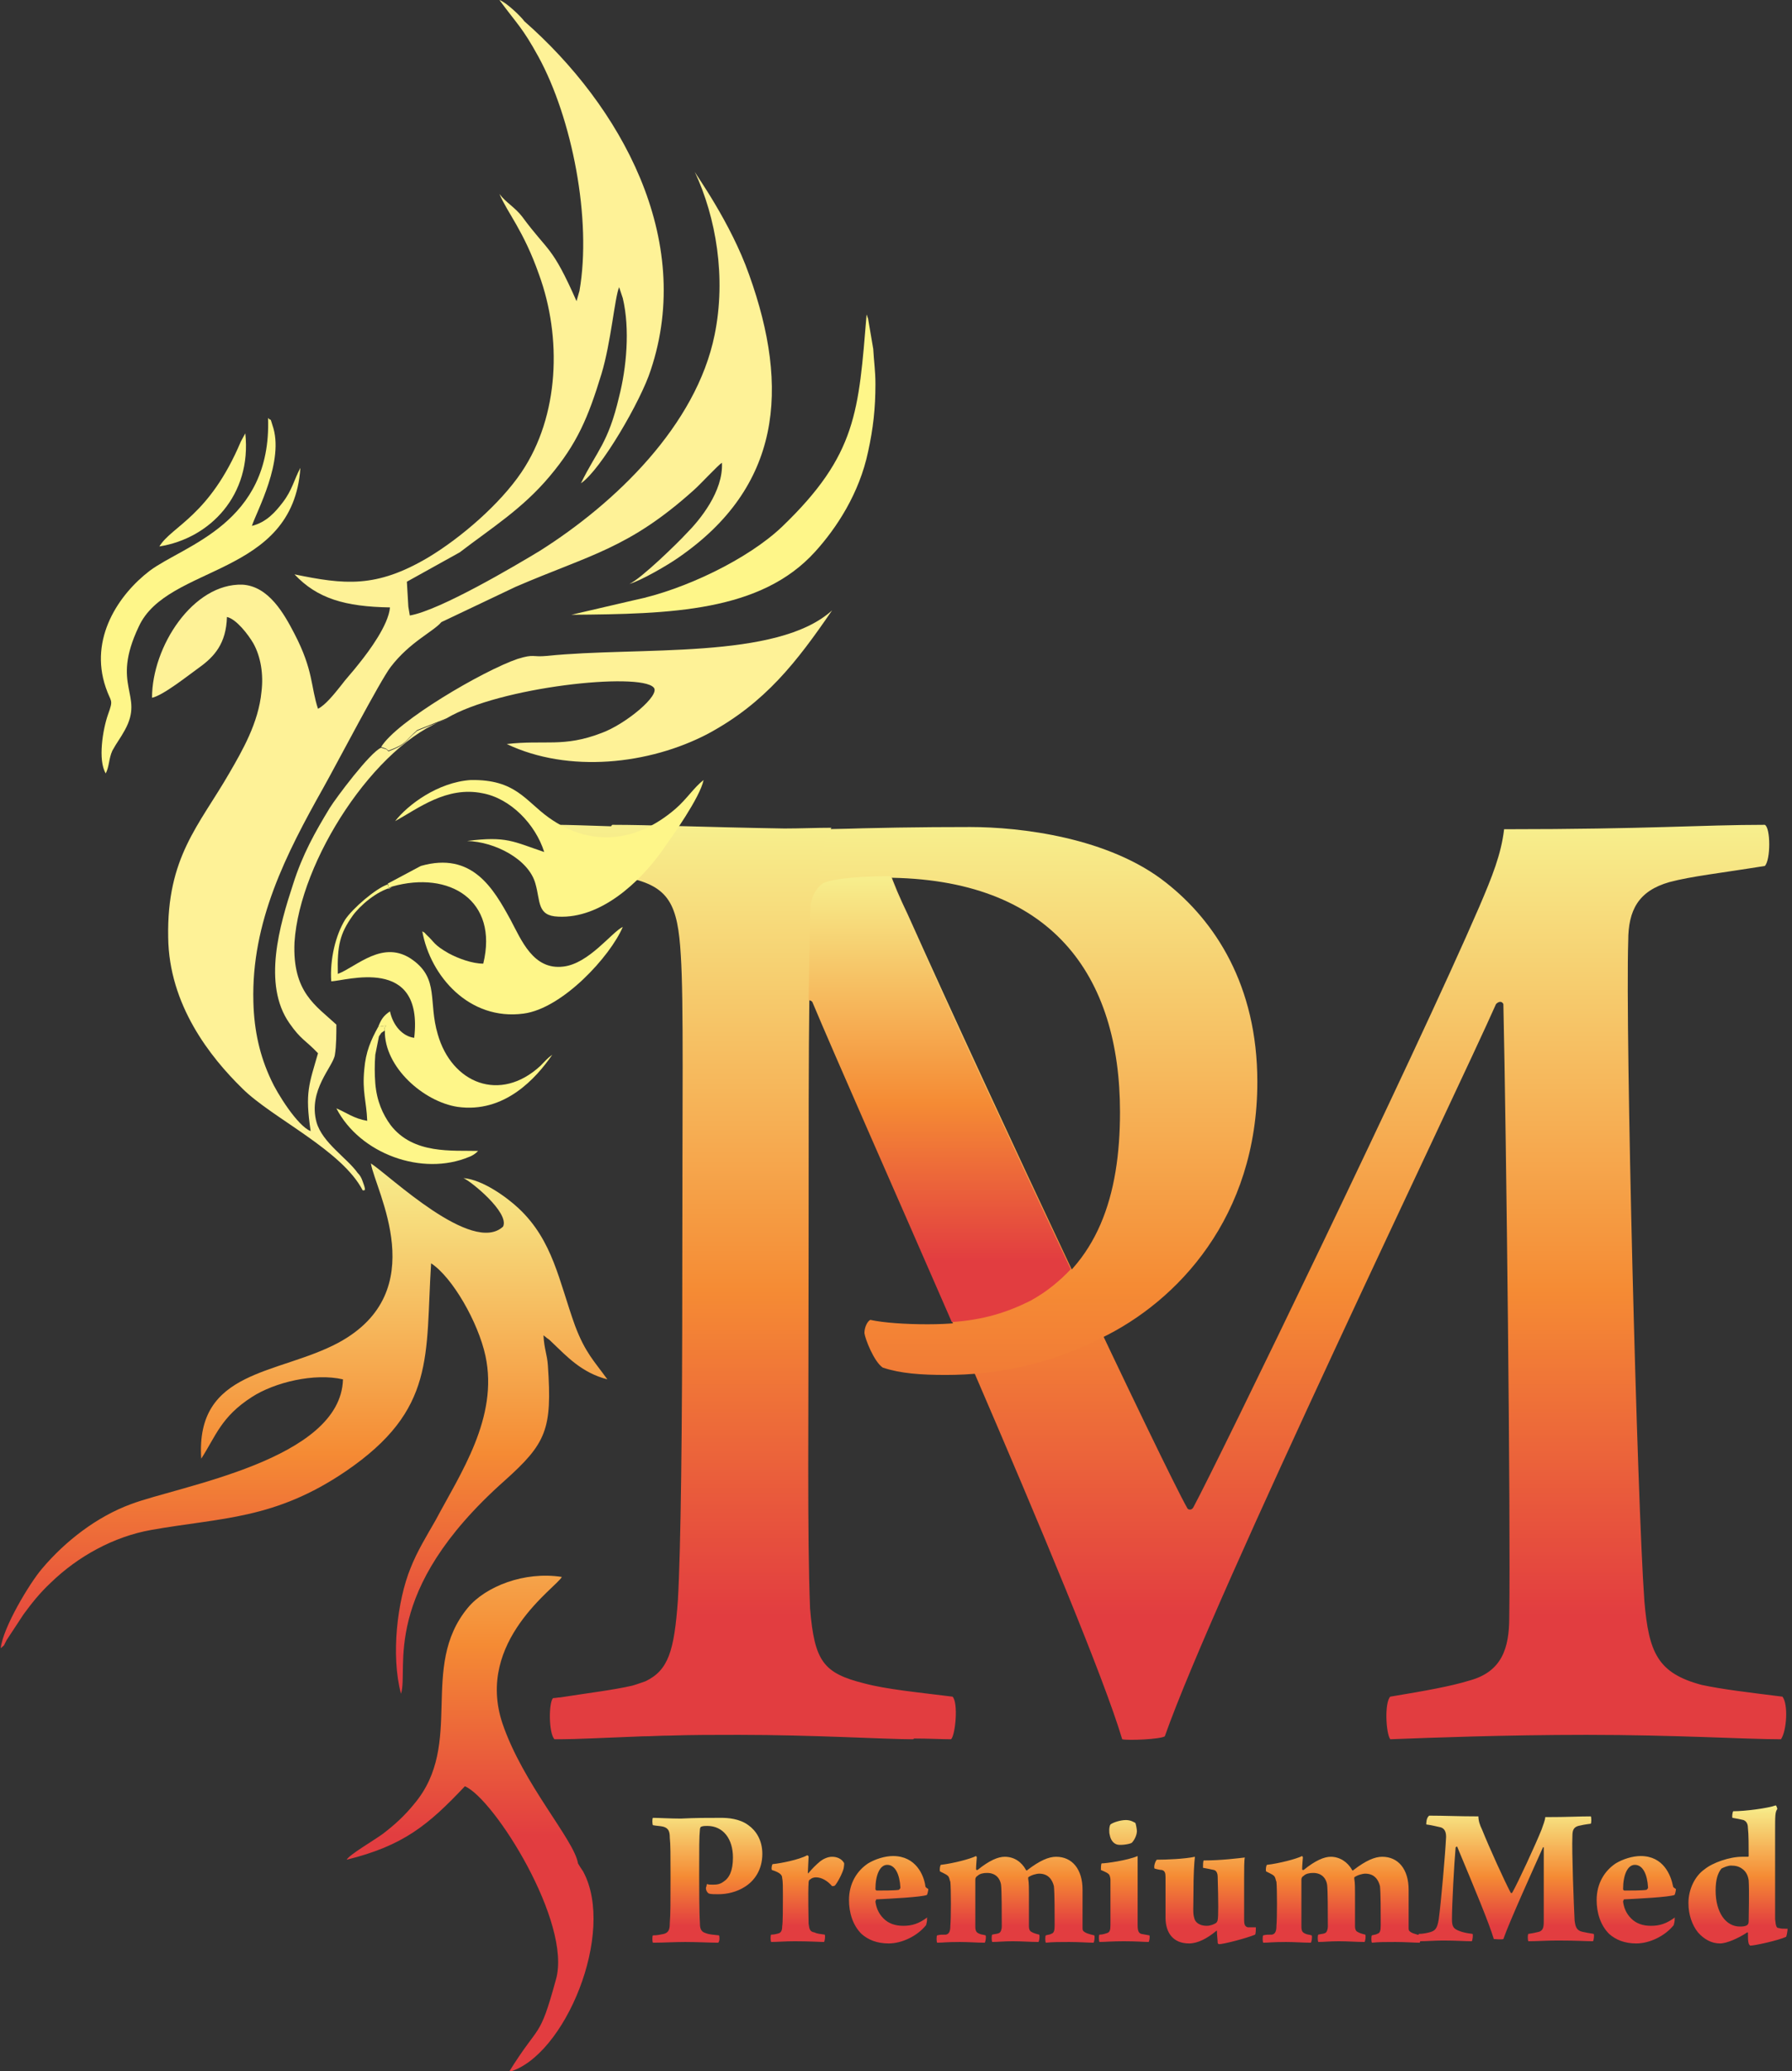 <svg width="244" height="282" viewBox="0 0 244 282" fill="none" xmlns="http://www.w3.org/2000/svg">
<rect x="0" y="0" width="244" height="282" fill="#333333" stroke="none"/>
<g clip-path="url(#clip0)">
<path d="M87.9 228.9C87.3 229.1 86.8 229.3 86.1 229.5C83.5 230.1 80.1 230.5 76.3 231.1C76 231.1 75.6 231.2 75.3 231.2C74.7 231.8 74.7 236 75.5 236.8C75.7 236.8 76 236.8 76.3 236.8C78.3 236.8 82.3 236.6 87.5 236.4C88.7 236.4 89.9 236.3 91.2 236.3C94.1 236.2 97.3 236.2 100.6 236.2C110.8 236.2 120.5 236.8 124.3 236.8C124.4 236.8 124.4 236.7 124.5 236.7C126.5 236.7 128.2 236.8 129.5 236.8C130.1 236.2 130.5 231.8 129.7 231C124.9 230.4 120.7 230 117.7 229.2C112.1 227.8 110.9 226.2 110.3 219C109.9 208.8 110.1 193.5 110.1 170.6C110.1 154.2 110.1 143.4 110.2 136.1C110.4 136.1 110.5 136.1 110.7 136.3C117.7 153 147.8 220 152.8 236.8C153.6 237 158 236.8 158.6 236.4C165.4 217.1 198.3 148.9 203.7 136.7C204.1 136.3 204.5 136.3 204.7 136.7C205.1 154.8 205.7 206.9 205.5 220.2C205.5 224.4 204.5 227.6 200.1 228.8C197.5 229.6 194.1 230.2 189.3 231C188.5 231.8 188.7 236 189.3 236.8C194.5 236.6 204.9 236.2 216 236.2C228.2 236.2 237.7 236.8 242.5 236.8C243.3 235.6 243.5 232 242.7 231C237.9 230.4 234.5 230 231.7 229.4C225.7 227.8 224.5 225 223.9 218C222.9 204.2 221.3 140.6 221.7 128.1C221.7 123.9 223.1 121.3 227.3 120.1C230.3 119.3 234.1 118.9 240.3 117.9C241.1 117.1 241.1 112.7 240.3 112.3C231.7 112.3 224.5 112.9 204.8 112.9C204.4 116.3 203.2 119.3 201.4 123.5C192.8 143.4 165.9 198.9 162.5 205.2C162.3 205.6 161.9 205.6 161.7 205.4C158.5 199.8 135.2 150.4 123.6 124.5C121.4 119.9 120.4 117.1 119.8 112.9C117.4 112.9 115.2 112.9 113.1 112.9L113.2 112.7C111.1 112.7 109 112.8 106.8 112.8C95.1 112.6 88.5 112.3 83.4 112.3C83.3 112.3 83.3 112.4 83.2 112.5C80 112.4 77.4 112.3 76.1 112.3C75.5 112.9 74.9 116.9 75.7 117.9C79.7 118.3 82.9 118.9 85.5 119.5C91.1 120.7 92.3 123.1 92.7 130.1C93.1 136.3 92.9 150 92.9 173C92.9 194.7 92.7 211.1 92.3 217.9C91.8 224.8 91 227.4 87.9 228.9Z" fill="url(#paint0_linear)"/>
<path d="M120.2 186.2C122.6 187 125.4 187.2 128.8 187.2C135.6 187.2 142.8 185.8 149.9 182.2C160.3 177.2 171.2 165.7 171.2 147.3C171.2 134.1 165.4 125.4 158.8 120.2C151 114 138.9 112.6 132.1 112.6C125.1 112.6 119.2 112.7 113 112.9L111.4 117.2L111.5 121C111.7 120.8 111.9 120.7 112 120.5C113.4 119.7 118.4 119.5 120.4 119.5C143.3 119.5 152.5 132.9 152.5 151.4C152.5 162.8 149.5 172.1 140.3 177.3C136.3 179.3 132.3 180.3 126.3 180.3C123.3 180.3 120.3 180.1 118.5 179.7C118.1 179.9 117.7 180.7 117.7 181.5C117.8 182.3 119 185.4 120.2 186.2Z" fill="url(#paint1_linear)"/>
<path d="M110.1 136.2C110.3 136.2 110.4 136.2 110.6 136.4C113.7 143.8 121.5 161.4 129.6 180C133.9 179.7 137.1 178.7 140.3 177.1C142.5 175.9 144.3 174.4 145.8 172.8C138.1 156.5 129.3 137.6 123.5 124.6C122.5 122.6 121.8 120.9 121.2 119.3C120.9 119.3 120.7 119.3 120.4 119.3C118.4 119.3 113.4 119.5 112 120.3C111.4 120.7 110.6 121.7 110.4 123.1C110.3 125.4 110.2 129.1 110.1 136.2Z" fill="url(#paint2_linear)"/>
<path fill-rule="evenodd" clip-rule="evenodd" d="M20.6 208.3C30.2 206.6 37.4 206.9 47.1 200.3C59.4 191.9 57.9 184.6 58.7 172C61.6 173.9 65.1 180 66.1 184.6C67.9 193 62.7 200.6 59.3 207C58.1 209.1 56.8 211.2 55.9 213.5C54.1 217.9 53.2 225.4 54.6 230.6C55.7 227.2 51.6 216.8 68.7 201.6C74.4 196.5 75.2 194.6 74.6 185.9C74.5 184.4 74.1 183.7 74 181.8L74.5 182.2C74.9 182.5 74.7 182.3 75.1 182.7C77.2 184.7 79.2 186.9 82.7 187.8C80.9 185.3 79.7 184.2 78.3 180.5C76.1 174.4 75.3 168.9 70.6 164.5C69 163 65.7 160.6 63.1 160.4C64.1 160.8 69.4 165.1 68.5 167C64.3 170.9 53 160 50.5 158.4C51.1 162.1 59 175.8 46.1 182.8C37.9 187.2 26.6 186.4 27.4 198.6C29.4 195.5 30.1 192.9 34.3 190.2C37.4 188.2 42.8 186.9 46.7 187.8C46.4 198.8 24.4 202.3 17.8 204.8C13.2 206.5 8.9 209.8 5.7 213.6C4 215.6 0.4 221.6 0.1 224.4C0.8 223.8 0.4 224.2 0.9 223.3L3.2 219.8C4.3 218.3 5.4 216.9 6.9 215.5C10.6 211.9 15.5 209.2 20.6 208.3Z" fill="url(#paint3_linear)"/>
<path d="M78.7 253.7C78.2 250.5 71.2 242.9 68.4 234.6C64.7 223.4 75.8 216.1 76.5 214.7C71.4 213.9 66.1 216 63.7 218.9C57 227 63.3 237.4 56.4 245.6C55.1 247.2 53.8 248.4 52.1 249.7C50.7 250.7 47.6 252.5 47.2 253.2C54.9 251.3 58.3 248.5 63.3 243.2C67.3 244.9 77.9 261.8 75.7 269.5C73.4 277.9 73.5 275.3 69.3 282.1C76.9 280 83.9 263.1 79.4 254.8L79 254.2L78.7 253.7Z" fill="url(#paint4_linear)"/>
<path d="M60.8 97.9L56.8 99.5C55 101 55.5 101.3 52.9 102.3C52.5 101.9 52.8 102.1 51.9 101.8C50.4 102.4 45.7 108.7 44.9 110C42.9 113.3 41.2 116.3 39.9 120.4C38.1 125.9 35.7 134 39.4 139.3C41 141.6 41.6 141.6 43.3 143.4C42.1 147.6 41.5 148.7 42.3 154C40.5 153.3 37.7 148.8 36.9 147C35.4 143.8 34.6 140.4 34.5 136.4C34.2 125.5 39 116.2 44 107.3C45.8 104.1 51.8 92.6 53.2 90.8C55.8 87.4 59 86 60.1 84.7L70.2 79.9C80.4 75.5 85.6 74.7 94.5 66.7C95.3 66 97.8 63.3 98.3 63C98.5 66.9 95.3 70.8 93.4 72.7C92.4 73.8 87.3 78.8 85.7 79.5C87.2 79.1 91 76.9 92.4 75.9C106.3 66.3 107.6 53 102 37.4C99.5 30.3 94.7 23.7 94.6 23.4C97.5 29.6 98.9 37.8 97.3 45.6C94.8 57.9 83.8 68.5 73.5 75C70.2 77 59.9 83.1 55.8 83.8L55.6 82.6L55.4 79.2L62.6 75.2C66.9 71.9 71.1 69.3 74.8 64.9C78.6 60.4 80.1 56.8 81.9 50.9C83.2 46.6 83.7 40.5 84.3 39.1L84.8 40.6C85.8 44.8 85.3 50.1 84.3 54C82.8 60.4 81.3 61.3 79.1 65.8C81.8 64 87.3 54.5 88.6 50.4C94.6 32.5 84.5 14.4 71.4 2.9C70.9 2.2 68.9 0.3 68 0C70.5 3.4 71.1 3.7 73.3 7.7C77.9 16.1 80.6 29.9 78.9 39.6L78.5 41C75.1 33.3 74.7 34.4 71.1 29.5C70.1 28.2 68.9 27.6 68 26.4C69.1 29 71.3 31.4 73.4 37.4C76.5 45.9 76.2 56.6 71 64.3C68.1 68.6 62.8 73.2 58.3 75.9C51.2 80.1 46.9 79.6 40.1 78.2C43.2 81.5 47 82.6 53.1 82.7C52.9 85.1 50.2 88.7 49 90.2C48 91.5 47.2 92.3 46.3 93.5C45.5 94.5 44.3 96 43.3 96.5C42.3 93.5 42.7 91.3 40.1 86.3C38.7 83.6 36.6 79.8 33 79.6C26.3 79.4 20.7 88 20.7 95C22.2 94.7 25.7 91.9 27.1 90.9C29.2 89.4 30.8 87.6 30.9 84C32.2 84.3 33.8 86.4 34.5 87.6C35.5 89.4 35.9 91.8 35.6 94.2C35.2 98.4 33 102.2 31.2 105.3C27.1 112.4 22.7 116.7 22.9 127.6C23 136.8 28.6 143.9 33 148.2C37 152.2 46.6 156.6 49.4 162.1C49.5 161.9 50 162.5 49.4 160.9C49.2 160.3 49 160 48.7 159.7C47.3 157.7 43.9 155.6 43.1 152.8C41.9 148.4 45.4 145.2 45.6 143.6C45.8 142.4 45.8 140.7 45.8 139.5C43 136.9 39.8 135.1 40.1 128.3C40.8 117.2 51.1 101.3 60.8 97.9Z" fill="#FEF297"/>
<path d="M51.9 101.7C52.8 102 52.5 101.9 52.9 102.2C55.5 101.2 55 101 56.8 99.4L60.8 97.8C68 93.5 87.1 91.5 89 93.6C90 94.6 85.2 98.6 81.9 99.8C76.7 101.8 74.2 100.7 69 101.3C77.4 105.3 88.4 104.1 96.4 99.9C104.2 95.7 108.5 90.1 113.3 83.1C105.8 89.9 87 88 74.5 89.3C72.4 89.5 72.8 89 70.5 89.7C65.8 91.3 54 98.2 51.9 101.7Z" fill="#FEF297"/>
<path d="M53.8 111.8C56.9 110.1 60.8 107 65.7 108C69.5 108.7 72.9 112.2 74.1 116C69.9 114.6 69 113.8 63.6 114.5C67.4 114.6 72 117 72.9 120.3C73.6 122.7 73.1 124.7 76 124.8C81.8 125.1 87.1 120.1 90.1 115.9C91.6 113.8 95.3 108.6 95.8 106.2C94.5 107.2 93.5 108.8 92 110.1C86.7 114.7 80.4 115.4 74.7 111.3C71.5 109 70.2 106.1 64.1 106.2C59.6 106.5 55.5 109.6 53.8 111.8Z" fill="#FEF689"/>
<path d="M77.8 83.7C91.3 83.6 103.6 83.3 111 75.1C113.9 71.9 117 67.2 118.2 61.5C118.9 58.3 119.2 55.6 119.2 52.3C119.2 50.5 119 49.3 118.9 47.5L118.2 43.4C118.2 43.3 118.1 43.2 118.1 43.1C118.1 43 118 42.9 118 42.8C116.9 56 116.7 61.9 106.5 71.7C101.9 76.1 93.2 80.3 86.4 81.7L77.8 83.7Z" fill="#FEF689"/>
<path d="M52.8 120.3C53.1 121 52.6 121 53.4 120.7C61.2 118.5 67.9 122.6 65.8 131.2C64.3 131.2 62.4 130.5 61.1 129.8C59 128.6 59.2 128.3 58.1 127.3C57.7 126.9 58 127.1 57.5 126.8C58.6 132.9 63.9 139 71.3 138C76.6 137.3 83.1 130.2 84.8 126.2C83.3 126.9 80.2 131.2 76.7 131.6C72.6 132.1 71 128 69.5 125.2C67.2 121 64.3 115.9 57.3 117.9L52.8 120.3Z" fill="#FEF689"/>
<path d="M14.4 105.3C14.9 104.3 14.8 103.3 15.3 102.2C15.9 101.1 16.4 100.5 17 99.4C19.7 94.5 15 93.5 18.9 85.3C22.8 76.8 39.9 78.6 40.9 63.7C40 65.4 39.8 66.7 38.5 68.4C37.5 69.7 36.3 71.1 34.3 71.6C34.9 69.7 38.8 62.7 37.1 57.9C36.7 56.6 37 57.5 36.5 56.9C37 71.3 25.1 74.2 20.4 77.7C16.2 80.9 12.1 86.9 14.4 93.6C15.1 95.7 15.5 95.1 14.7 97.3C14 99.3 13.3 103.5 14.4 105.3Z" fill="#FEF689"/>
<path d="M51.5 139.8C53.4 139.5 52.1 139.6 52.4 140.3C52.3 145.3 57.7 150 62.3 150.7C68.7 151.6 73 146.8 75.2 143.6C74.5 144.1 74.2 144.5 73.6 145.1C68.1 150.2 61.5 147.5 59.6 140.8C58.3 136.4 59.8 133.3 56.2 130.7C52.2 127.8 48.6 131.6 46 132.6C45.9 128.7 46.3 127.1 48 124.7C49 123.3 51.3 121.3 53.4 120.8C52.6 121.1 53.1 121.2 52.8 120.4C51.1 121 48 123.7 47 125.2C45.7 127.3 44.9 130.6 45.1 133.6C47 133.6 57.7 130 56.4 141.3C54.8 141.1 53.5 139.6 53.1 137.7C52.2 138.3 51.9 138.8 51.5 139.8Z" fill="#FEF689"/>
<path d="M52.4 140.3C52.1 139.6 53.4 139.5 51.5 139.8C50.5 141.6 49.8 143.2 49.6 145.6C49.3 148.7 49.9 149.9 50 152.6C48.2 152.3 47.2 151.5 45.8 150.9C49 157.1 57.5 160.2 63.9 157.5C64.2 157.4 64.3 157.3 64.5 157.2C64.9 156.9 64.8 157 65.1 156.7C61.6 156.6 56.3 157.2 53.2 153.2C52.1 151.7 51.3 149.9 51.1 147.5C51 146.2 51 144.9 51.1 143.6L51.6 141.1C52.1 140.4 51.7 140.8 52.4 140.3Z" fill="#FEF689"/>
<path d="M21.7 74.4C28.6 73.3 34.3 67.4 33.4 59L32.8 60.1C28.5 70.3 23.4 71.6 21.7 74.4Z" fill="#FEF689"/>
<path d="M235.7 254C236.3 254 236.8 254.1 237.3 254.5C237.7 254.8 238 255.3 238.1 256C238.2 257.5 238.1 260.8 238.1 261.6C238.1 261.9 238 262 237.9 262.1C237.6 262.3 237.2 262.3 236.9 262.3C235 262.3 233.6 260.4 233.6 257.4C233.6 255.9 233.9 255 234.4 254.4C234.8 254.2 235.3 254 235.7 254ZM243.4 262.6C242.8 262.6 242.5 262.6 242.2 262.5C241.9 262.5 241.8 262.3 241.7 261.3C241.7 260.2 241.7 257.7 241.7 256.8C241.7 253.1 241.7 251 241.7 249.3C241.7 247.2 241.7 246.7 242 246.3C242 246.2 241.9 245.9 241.8 245.8C240.7 246.2 237.6 246.6 236 246.6C235.9 246.7 235.8 247.4 235.9 247.5C236.5 247.6 237 247.7 237.4 247.8C237.9 248 238 248.5 238 248.9C238.1 249.7 238.1 251.4 238.1 252.7C238.1 252.8 238 252.8 238 252.8H237.2C235.5 252.8 233.2 253.6 232.1 254.5C230.8 255.4 229.9 257.2 229.9 259.1C229.9 260.7 230.4 262.1 231.2 263.1C232 264 233 264.6 234.2 264.6C235.1 264.6 236.7 263.9 237.9 263.1C238 263.1 238 263.1 238 263.2C238 263.7 238 264.3 238.1 264.6C238.1 264.7 238.3 264.9 238.3 264.9C238.9 264.9 242.1 264.2 243.2 263.7C243.3 263.5 243.4 262.8 243.4 262.6ZM222.6 253.9C223.7 253.9 224.3 255.2 224.4 257C224.4 257.1 224.3 257.2 224.2 257.3C223.7 257.4 221.9 257.4 221.2 257.4C221.1 257.4 221 257.3 221 257.2C221 255.3 221.6 253.9 222.6 253.9ZM228 261.1C226.9 261.9 226 262.2 224.8 262.2C223.7 262.2 222.8 261.9 222.1 261.2C221.4 260.5 221.1 259.7 221 258.9C221 258.8 221.1 258.7 221.1 258.6C223.1 258.5 227.2 258.3 228 258C228.1 257.9 228.2 257.3 228.2 257.2C228.1 257.1 227.8 257 227.8 256.8C227.5 255.3 226.5 252.7 223.4 252.7C222.3 252.7 221 253.1 220 253.7C218.5 254.7 217.4 256.4 217.4 258.7C217.4 260.4 217.9 262.1 219.1 263.3C220 264.1 221.2 264.6 222.8 264.6C224.6 264.6 226.7 263.6 227.9 262.1C227.9 262 228.1 261.5 228 261.2C228.2 261.2 228 261.1 228 261.1ZM194.2 248.4C195 248.5 195.7 248.7 196.2 248.8C196.8 249 196.9 249.6 196.9 250.1C196.8 252.3 196.2 259.2 195.9 261.3C195.7 262.6 195.4 262.9 194.6 263.1C194.2 263.2 193.7 263.3 193.2 263.3C193.1 263.4 193.1 264.1 193.2 264.3C194.3 264.3 195.4 264.2 196.5 264.2C198.3 264.2 199.4 264.3 200.4 264.3C200.5 264.2 200.6 263.4 200.5 263.3C199.7 263.2 199.2 263.1 198.7 262.9C197.9 262.6 197.7 262.3 197.7 261.3C197.7 259.3 198 253.7 198.2 251.5C198.3 251.5 198.3 251.4 198.4 251.4C200.9 257.4 202.7 261.7 203.4 264C203.5 264 204.5 264.1 204.7 264C205.5 261.7 208.8 254.4 210.1 251.5H210.2C210.2 254.2 210.2 259.4 210.2 261.6C210.2 262.4 210.1 262.8 209.6 263C209.2 263.1 208.8 263.2 208.1 263.3C208 263.4 208 264.1 208.1 264.3C209.3 264.3 210.5 264.2 212.1 264.2C214.8 264.2 215.9 264.3 216.9 264.3C217 264.2 217.1 263.5 217 263.3C216.4 263.2 215.8 263.1 215.4 263C214.6 262.8 214.5 262.2 214.4 261.5C214.3 259.6 214 252 214.1 250C214.1 249.3 214.2 248.8 214.9 248.6C215.3 248.5 215.8 248.4 216.6 248.3C216.7 248.2 216.7 247.4 216.6 247.3C214.9 247.3 213.6 247.4 210.4 247.4C210.4 247.8 210.1 248.5 209.9 249.1C209.1 251.1 206.7 256.3 205.9 257.7C205.9 257.7 205.8 257.8 205.7 257.7C204.9 256.2 202.8 251.6 201.8 249.1C201.5 248.5 201.3 247.9 201.3 247.3C198.6 247.3 196.7 247.2 194.6 247.2C194.2 247.5 194.2 248.2 194.2 248.4ZM172 263.5C171.9 263.6 171.9 264.3 172 264.5C172.8 264.5 173.2 264.4 175.1 264.4C176.3 264.4 177.4 264.5 178.5 264.5C178.6 264.3 178.7 263.7 178.6 263.5C178.3 263.4 178 263.4 177.8 263.3C177.3 263.1 177.2 262.9 177.2 262.2C177.2 260.2 177.2 258 177.2 255.9C177.2 255.7 177.3 255.5 177.5 255.4C177.8 255.1 178.3 255 178.8 255C180.1 255 180.6 255.9 180.7 256.6C180.8 257.3 180.8 260.5 180.8 262.3C180.8 262.6 180.7 263.1 180.4 263.2C180.2 263.3 179.9 263.3 179.5 263.4C179.4 263.5 179.4 264.2 179.5 264.4C180.3 264.4 181 264.3 182.3 264.3C183.6 264.3 184.7 264.4 185.8 264.4C185.9 264.3 186 263.6 185.9 263.4C185.5 263.3 185.1 263.2 184.8 263C184.6 262.9 184.5 262.6 184.5 262.3V257.8C184.5 257.2 184.5 256.3 184.4 255.8C184.4 255.7 184.4 255.7 184.4 255.6C184.8 255.3 185.5 255.1 185.9 255.1C187.2 255.1 187.7 256 187.9 256.8C188 257.8 188 260.2 188 262.1C188 262.9 187.9 263.2 187.5 263.3C187.4 263.4 187.1 263.4 186.8 263.5C186.7 263.6 186.7 264.3 186.8 264.5C187.8 264.4 188.6 264.4 190 264.4C191.3 264.4 192.6 264.5 193.3 264.5C193.4 264.4 193.5 263.7 193.4 263.5C192.6 263.3 192.2 263.2 191.9 262.9C191.8 262.8 191.8 262.6 191.8 262.5C191.8 261.4 191.8 258.8 191.8 257.3C191.8 254.5 190.4 252.8 188.2 252.8C187.2 252.8 186 253.3 184.3 254.6C184.2 254.7 184.2 254.7 184.1 254.6C183.5 253.5 182.4 252.8 181.2 252.8C180.3 252.8 179.1 253.3 177.5 254.6C177.4 254.6 177.3 254.6 177.3 254.5C177.3 254 177.4 253 177.4 252.9C177.4 252.8 177.3 252.7 177.3 252.7C176.5 253.1 174.2 253.7 172.5 253.9C172.4 254 172.3 254.6 172.4 254.8C173 255.1 173.5 255.3 173.6 255.6C173.7 255.8 173.7 256 173.8 256.2C173.9 257.1 173.9 261.2 173.8 262.2C173.8 262.8 173.7 263.3 173.2 263.4C172.6 263.4 172.4 263.4 172 263.5ZM157.2 254.4C157.5 254.5 158 254.6 158.2 254.6C158.6 254.7 158.7 255 158.7 255.6C158.7 257 158.7 259.7 158.7 261.1C158.7 263.1 159.7 264.6 161.9 264.6C163.1 264.6 164.4 263.9 165.6 262.9C165.7 262.8 165.7 262.9 165.7 263C165.7 263.4 165.8 264.2 165.8 264.5C165.8 264.6 165.9 264.7 166 264.7C166.6 264.7 169.7 263.9 170.9 263.4C171 263.2 171 262.6 171 262.4C170.6 262.4 170.2 262.4 169.9 262.4C169.5 262.3 169.4 262 169.4 261.4V255.8C169.4 254.6 169.4 253.1 169.5 252.9C168.6 253 166.3 253.3 163.9 253.3C163.8 253.4 163.8 254 163.8 254.3C164.4 254.4 164.8 254.5 165.3 254.6C165.7 254.7 165.8 255.2 165.8 255.5C165.9 259 165.9 261 165.8 261.4C165.8 261.5 165.7 261.7 165.6 261.8C165.3 262 164.8 262.2 164.3 262.2C163.3 262.2 162.7 261.7 162.6 261.1C162.4 260.5 162.5 259.6 162.5 257.9C162.5 255.1 162.6 253.7 162.7 252.8C161.3 253.1 158.8 253.2 157.5 253.2C157.2 253.6 157.1 254.2 157.2 254.4ZM154.8 249.3C154.8 249.1 154.7 248.5 154.6 248.2C154.4 248.1 154 247.8 153.3 247.8C152.6 247.8 151.6 248.1 151.2 248.4C151 248.7 151 249.5 151.1 249.8C151.2 250.4 151.5 250.9 152 251.1C152.4 251.3 153.8 251.1 154.1 250.9C154.5 250.5 154.8 249.8 154.8 249.3ZM156.5 263.5L155.4 263.3C155.1 263.2 154.9 263 154.9 262.1C154.9 260.8 154.9 258.9 154.9 257.5C154.9 255.9 154.9 253.9 154.9 252.7C153.5 253.3 150.6 253.7 150 253.7C149.9 253.8 149.9 254.4 149.9 254.6C150.6 254.9 150.8 255 151 255.2C151.1 255.3 151.2 255.7 151.2 255.9C151.2 256.4 151.2 257.5 151.2 258.4C151.2 259.7 151.2 261.5 151.2 262.1C151.2 262.8 151.1 263.1 150.7 263.2C150.4 263.3 150.1 263.4 149.7 263.4C149.6 263.5 149.6 264.2 149.7 264.4C150.4 264.4 151.4 264.3 153 264.3C154.8 264.3 155.8 264.4 156.4 264.4C156.5 264.3 156.6 263.6 156.5 263.5ZM127.6 263.5C127.5 263.6 127.5 264.3 127.6 264.5C128.4 264.5 128.8 264.4 130.7 264.4C131.9 264.4 133 264.5 134.1 264.5C134.2 264.3 134.3 263.7 134.2 263.5C133.9 263.4 133.6 263.4 133.4 263.3C132.9 263.1 132.8 262.9 132.8 262.2C132.8 260.2 132.8 258 132.8 255.9C132.8 255.7 132.9 255.5 133.1 255.4C133.4 255.1 133.9 255 134.4 255C135.7 255 136.2 255.9 136.3 256.6C136.4 257.3 136.4 260.5 136.4 262.3C136.4 262.6 136.3 263.1 136 263.2C135.8 263.3 135.5 263.3 135.1 263.4C135 263.5 135 264.2 135.1 264.4C135.9 264.4 136.6 264.3 137.9 264.3C139.2 264.3 140.3 264.4 141.4 264.4C141.5 264.3 141.6 263.6 141.5 263.4C141.1 263.3 140.7 263.2 140.4 263C140.2 262.9 140.1 262.6 140.1 262.3V257.8C140.1 257.2 140.1 256.3 140 255.8C140 255.7 140 255.7 140 255.6C140.4 255.3 141.1 255.1 141.5 255.1C142.8 255.1 143.3 256 143.5 256.8C143.6 257.8 143.6 260.2 143.6 262.1C143.6 262.9 143.5 263.2 143.1 263.3C143 263.4 142.7 263.4 142.4 263.5C142.3 263.6 142.3 264.3 142.4 264.5C143.4 264.4 144.2 264.4 145.6 264.4C146.9 264.4 148.2 264.5 148.9 264.5C149 264.4 149.1 263.7 149 263.5C148.2 263.3 147.8 263.2 147.5 262.9C147.4 262.8 147.4 262.6 147.4 262.5C147.4 261.4 147.4 258.8 147.4 257.3C147.4 254.5 146 252.8 143.8 252.8C142.8 252.8 141.6 253.3 139.9 254.6C139.8 254.7 139.8 254.7 139.7 254.6C139.1 253.5 138.1 252.8 136.8 252.8C135.9 252.8 134.7 253.3 133.1 254.6C133 254.6 132.9 254.6 132.9 254.5C132.9 254 133 253 133 252.9C133 252.8 132.9 252.7 132.9 252.7C132.1 253.1 129.8 253.7 128.1 253.9C128 254 127.9 254.6 128 254.8C128.6 255.1 129.1 255.3 129.2 255.6C129.3 255.8 129.3 256 129.4 256.2C129.5 257.1 129.5 261.2 129.4 262.2C129.4 262.8 129.3 263.3 128.8 263.4C128.2 263.4 128 263.4 127.6 263.5ZM120.8 253.9C121.9 253.9 122.5 255.2 122.6 257C122.6 257.1 122.5 257.2 122.4 257.3C121.9 257.4 120.1 257.4 119.4 257.4C119.3 257.4 119.2 257.3 119.2 257.2C119.2 255.3 119.8 253.9 120.8 253.9ZM126.2 261.1C125.1 261.9 124.2 262.2 123 262.2C121.9 262.2 121 261.9 120.3 261.2C119.6 260.5 119.3 259.7 119.2 258.9C119.2 258.8 119.3 258.7 119.3 258.6C121.3 258.5 125.4 258.3 126.2 258C126.3 257.9 126.4 257.3 126.4 257.2C126.3 257.1 126 257 126 256.8C125.8 255.3 124.7 252.7 121.6 252.7C120.5 252.7 119.2 253.1 118.2 253.7C116.7 254.7 115.6 256.4 115.6 258.7C115.6 260.4 116.1 262.1 117.3 263.3C118.2 264.1 119.4 264.6 121 264.6C122.8 264.6 124.9 263.6 126.1 262.1C126.1 262 126.3 261.5 126.2 261.2C126.4 261.2 126.2 261.1 126.2 261.1ZM113.3 252.8C112.7 252.8 112.1 253.1 111.7 253.4C111.1 253.9 110.6 254.4 110.1 255C110.1 255.1 110 255.1 110 254.9C110 254.5 110.1 253.1 110.1 252.8C110.1 252.7 110 252.6 109.9 252.6C108.8 253.2 106.3 253.7 105.2 253.8C105.1 253.9 105 254.4 105.1 254.6C106.4 255 106.5 255.4 106.5 255.7C106.6 256.1 106.6 257 106.6 258C106.6 259.7 106.6 261.7 106.5 262.3C106.5 262.9 106.3 263.1 106.1 263.2C105.8 263.3 105.4 263.4 105 263.4C104.9 263.5 104.9 264.2 105 264.4C105.8 264.4 106.9 264.3 108.2 264.3C110.3 264.3 111.6 264.4 112.2 264.4C112.3 264.3 112.4 263.6 112.3 263.4C111.7 263.3 111.3 263.3 110.9 263.1C110.3 263 110.2 262.7 110.1 261.9C110.1 261.6 110 257.7 110.1 256.3C110.1 256.1 110.2 255.9 110.3 255.9C110.5 255.7 110.8 255.6 111.1 255.6C111.9 255.6 112.7 256.1 113.3 256.8C113.4 256.8 113.6 256.8 113.7 256.7C114.2 256.1 114.9 254.6 114.9 254.2C114.9 254.1 115 253.7 114.9 253.6C114.6 253.1 114 252.8 113.3 252.8ZM96.5 257.8C96.8 257.9 97.2 257.9 97.8 257.9C99 257.9 100.3 257.6 101.4 256.9C102.7 256.1 103.8 254.6 103.8 252.4C103.8 250.5 102.9 249.2 101.9 248.5C100.7 247.6 99.1 247.5 98.2 247.5C96.1 247.5 94.8 247.5 92.7 247.6C91.2 247.6 89.7 247.5 88.9 247.5C88.8 247.6 88.8 248.3 88.9 248.5C89.4 248.6 89.9 248.6 90.3 248.7C91 248.9 91.2 249.3 91.2 250.2C91.3 251.1 91.3 252.6 91.3 255.5C91.3 258.9 91.3 260.7 91.2 261.8C91.2 262.6 91.1 263.1 90.4 263.3C89.9 263.4 89.5 263.5 88.9 263.5C88.8 263.6 88.8 264.3 88.9 264.5C90.4 264.5 91.8 264.4 93.3 264.4C94.9 264.4 96.7 264.5 97.8 264.5C98 264.3 98 263.7 97.9 263.5C97.1 263.4 96.6 263.4 96.1 263.2C95.4 263 95.3 262.5 95.3 261.8C95.2 260.3 95.2 256.8 95.2 255.3C95.2 251.6 95.2 250 95.3 249.1C95.3 248.9 95.4 248.7 95.5 248.7C95.7 248.6 96.1 248.6 96.3 248.6C98.5 248.6 99.8 250.4 99.8 252.9C99.8 254.7 99.3 255.7 98.5 256.2C98.1 256.5 97.7 256.6 97.1 256.6C96.7 256.6 96.4 256.6 96.3 256.5C96.2 256.6 96.2 256.7 96.2 256.8C96 257.1 96.2 257.6 96.5 257.8Z" fill="url(#paint5_linear)"/>
</g>
<defs>
<linearGradient id="paint0_linear" x1="158.964" y1="112.317" x2="158.964" y2="237.043" gradientUnits="userSpaceOnUse">
<stop stop-color="#F7EF8D"/>
<stop offset="0.508" stop-color="#F58B34"/>
<stop offset="0.863" stop-color="#E23D40"/>
</linearGradient>
<linearGradient id="paint1_linear" x1="141.266" y1="112.517" x2="141.266" y2="235.426" gradientUnits="userSpaceOnUse">
<stop stop-color="#F7EF8D"/>
<stop offset="0.508" stop-color="#F58B34"/>
<stop offset="1" stop-color="#E23D40"/>
</linearGradient>
<linearGradient id="paint2_linear" x1="127.91" y1="119.34" x2="127.91" y2="180.021" gradientUnits="userSpaceOnUse">
<stop stop-color="#F7EF8D"/>
<stop offset="0.508" stop-color="#F58B34"/>
<stop offset="0.863" stop-color="#E23D40"/>
</linearGradient>
<linearGradient id="paint3_linear" x1="41.31" y1="158.381" x2="41.31" y2="236" gradientUnits="userSpaceOnUse">
<stop stop-color="#F7EF8D"/>
<stop offset="0.508" stop-color="#F58B34"/>
<stop offset="0.863" stop-color="#E23D40"/>
</linearGradient>
<linearGradient id="paint4_linear" x1="64.168" y1="185.5" x2="64.168" y2="281.992" gradientUnits="userSpaceOnUse">
<stop stop-color="#F7EF8D"/>
<stop offset="0.398" stop-color="#F58B34"/>
<stop offset="0.668" stop-color="#E23D40"/>
</linearGradient>
<linearGradient id="paint5_linear" x1="166.059" y1="245.813" x2="166.059" y2="264.827" gradientUnits="userSpaceOnUse">
<stop stop-color="#F7EF8D"/>
<stop offset="0.508" stop-color="#F58B34"/>
<stop offset="0.863" stop-color="#E23D40"/>
</linearGradient>
<clipPath id="clip0">
<rect width="243.4" height="282" fill="white"/>
</clipPath>
</defs>
</svg>

